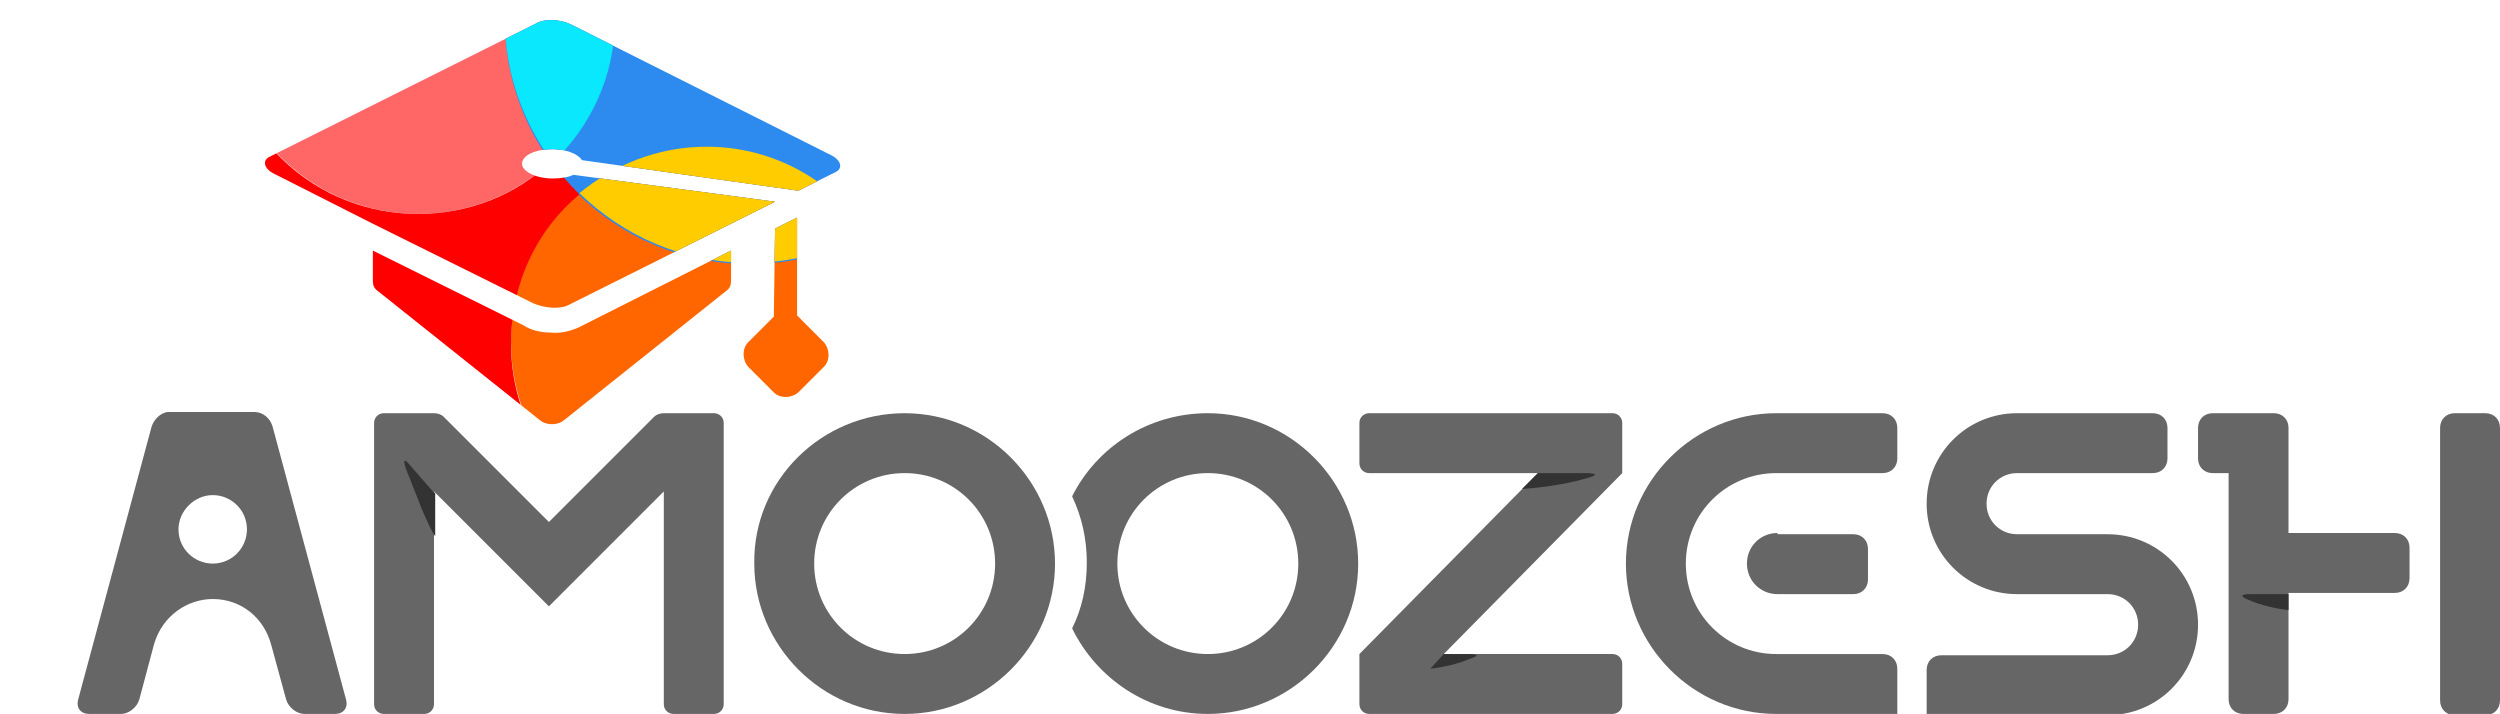 <?xml version="1.0" encoding="utf-8"?>
<!-- Generator: Adobe Illustrator 19.0.0, SVG Export Plug-In . SVG Version: 6.00 Build 0)  -->
<svg version="1.1" id="Layer_1" xmlns="http://www.w3.org/2000/svg" xmlns:xlink="http://www.w3.org/1999/xlink" x="0px" y="0px"
	 viewBox="0 0 204.5 58.4" style="enable-background:new 0 0 204.5 58.4;" xml:space="preserve">
<style type="text/css">
	.st0{clip-path:url(#SVGID_2_);fill-rule:evenodd;clip-rule:evenodd;fill:#FF6666;}
	.st1{clip-path:url(#SVGID_2_);fill-rule:evenodd;clip-rule:evenodd;fill:#FF6600;}
	.st2{clip-path:url(#SVGID_2_);fill-rule:evenodd;clip-rule:evenodd;fill:#2D8BEF;}
	.st3{clip-path:url(#SVGID_2_);fill-rule:evenodd;clip-rule:evenodd;fill:#FF0000;}
	.st4{clip-path:url(#SVGID_2_);fill-rule:evenodd;clip-rule:evenodd;fill:#09E8FC;}
	.st5{clip-path:url(#SVGID_2_);fill-rule:evenodd;clip-rule:evenodd;fill:#FFCC00;}
	.st6{fill-rule:evenodd;clip-rule:evenodd;fill:#666666;}
	.st7{fill-rule:evenodd;clip-rule:evenodd;fill:#333333;}
</style>
<g>
	<g>
		<defs>
			<path id="SVGID_1_" d="M43.9,1.9L22.1,12.8c-0.7,0.3-0.5,1,0.3,1.4l8.1,4.1l13.1,6.5c0.9,0.4,2.1,0.5,2.8,0.2l13.4-6.7l3.6-1.8
				l-16.5-2.2c-0.4,0.2-1,0.3-1.7,0.3c-1.4,0-2.5-0.6-2.5-1.2c0-0.7,1.1-1.2,2.5-1.2c1.1,0,2.1,0.4,2.4,0.9l17.7,2.5l0,0l3-1.5
				c0.7-0.3,0.5-1-0.3-1.4L46.7,2C45.9,1.6,44.6,1.5,43.9,1.9L43.9,1.9z M30.5,20.5V23c0,0.3,0.1,0.6,0.4,0.8l13.3,10.6
				c0.5,0.4,1.4,0.4,1.9,0l13.3-10.6c0.3-0.2,0.4-0.5,0.4-0.8v-2.5l-12.5,6.3c-0.7,0.3-1.5,0.5-2.3,0.4c-0.8,0-1.6-0.2-2.2-0.6
				L30.5,20.5L30.5,20.5z M63.3,25.9L61.2,28c-0.5,0.5-0.5,1.4,0,2l2.1,2.1c0.5,0.5,1.4,0.5,2,0l2.1-2.1c0.5-0.5,0.5-1.4,0-2
				l-2.1-2.1c0,0-0.1-0.1-0.1-0.1v-8l-1.8,0.9L63.3,25.9C63.3,25.8,63.3,25.8,63.3,25.9L63.3,25.9z"/>
		</defs>
		<clipPath id="SVGID_2_">
			<use xlink:href="#SVGID_1_"  style="overflow:visible;"/>
		</clipPath>
		<path class="st0" d="M34.2-14.5c8.9,0,16,7.2,16,16c0,8.9-7.2,16-16,16s-16-7.2-16-16C18.2-7.3,25.4-14.5,34.2-14.5L34.2-14.5z"/>
		<path class="st1" d="M57.8,12c8.9,0,16,7.2,16,16c0,8.9-7.2,16-16,16c-8.9,0-16-7.2-16-16C41.7,19.2,48.9,12,57.8,12L57.8,12z"/>
		<path class="st2" d="M61.3-18.4c11,0,20,8.9,20,20s-8.9,20-20,20c-11,0-20-8.9-20-20S50.3-18.4,61.3-18.4L61.3-18.4z"/>
		<path class="st3" d="M47.4,15.9c-3.5,2.9-5.6,7.3-5.6,12.2c0,3.7,1.2,7,3.3,9.7c-3.6,3.5-8.5,5.6-13.9,5.6c-11,0-20-8.9-20-20
			c0-6.6,3.2-12.4,8.1-16.1c2.3,6,8.1,10.2,14.9,10.2c4.2,0,8.1-1.6,10.9-4.3C45.8,14.2,46.6,15.1,47.4,15.9L47.4,15.9z"/>
		<path class="st4" d="M45.2-10.2c3.2,2.9,5.1,7.1,5.1,11.8c0,4.6-2,8.8-5.1,11.7C42.8,10,41.3,6,41.3,1.6
			C41.3-2.8,42.8-6.9,45.2-10.2L45.2-10.2z"/>
		<path class="st5" d="M57.8,12c5.5,0,10.3,2.8,13.2,7c-2.9,1.6-6.2,2.5-9.7,2.5c-5.4,0-10.3-2.2-13.9-5.7
			C50.2,13.5,53.8,12,57.8,12L57.8,12z"/>
	</g>
	<path class="st6" d="M172.4,33.8H165c-4.1,0-7.4,3.3-7.4,7.4c0,4.1,3.3,7.4,7.4,7.4h7.4c1.4,0,2.5,1.1,2.5,2.5s-1.1,2.5-2.5,2.5
		H165h-6.2c-0.7,0-1.2,0.5-1.2,1.2v3.7h7.4h7.4c4.1,0,7.4-3.3,7.4-7.4c0-4.1-3.3-7.4-7.4-7.4H165c-1.4,0-2.5-1.1-2.5-2.5
		c0-1.4,1.1-2.5,2.5-2.5h7.4h3.7c0.7,0,1.2-0.5,1.2-1.2V35c0-0.7-0.5-1.2-1.2-1.2H172.4L172.4,33.8z"/>
	<path class="st6" d="M145.3,58.4c-6.8,0-12.3-5.6-12.3-12.3l0,0c0-6.8,5.6-12.3,12.3-12.3h8.7c0.7,0,1.2,0.5,1.2,1.2v2.5
		c0,0.7-0.5,1.2-1.2,1.2h-8.7c-4.1,0-7.4,3.3-7.4,7.4l0,0c0,4.1,3.3,7.4,7.4,7.4h8.7c0.7,0,1.2,0.5,1.2,1.2v3.7H145.3L145.3,58.4z
		 M145.4,43.6c-1.4,0-2.5,1.1-2.5,2.5l0,0c0,1.4,1.1,2.5,2.5,2.5h2.5h3.7c0.7,0,1.2-0.5,1.2-1.2v-2.5c0-0.7-0.5-1.2-1.2-1.2h-3.7
		H145.4L145.4,43.6z M145.3,53.5L145.3,53.5L145.3,53.5z"/>
	<path class="st6" d="M74,33.8L74,33.8c6.8,0,12.3,5.6,12.3,12.3l0,0c0,6.8-5.6,12.3-12.3,12.3l0,0c-6.8,0-12.3-5.6-12.3-12.3l0,0
		C61.6,39.3,67.2,33.8,74,33.8L74,33.8z M74,38.7L74,38.7c4.1,0,7.4,3.3,7.4,7.4l0,0c0,4.1-3.3,7.4-7.4,7.4l0,0
		c-4.1,0-7.4-3.3-7.4-7.4l0,0C66.6,42,69.9,38.7,74,38.7L74,38.7z"/>
	<path class="st6" d="M130.3,58.4h-16.7v0H112c-0.5,0-0.8-0.4-0.8-0.8v-4.1l0,0h0l14.6-14.8h-12.2h0H112c-0.5,0-0.8-0.4-0.8-0.8
		v-3.3c0-0.5,0.4-0.8,0.8-0.8h1.6v0h16.7v0h1.6c0.5,0,0.8,0.4,0.8,0.8v4.1l0,0l-14.6,14.8h12.2h1.6c0.5,0,0.8,0.4,0.8,0.8v3.3
		c0,0.5-0.4,0.8-0.8,0.8L130.3,58.4L130.3,58.4L130.3,58.4z"/>
	<path class="st6" d="M186,33.8h-1.3h-1.3H181c-0.7,0-1.2,0.5-1.2,1.2v2.5c0,0.7,0.5,1.2,1.2,1.2h1.3v18.5c0,0.7,0.5,1.2,1.2,1.2
		h2.5c0.7,0,1.2-0.5,1.2-1.2v-8.7h8.7c0.7,0,1.2-0.5,1.2-1.2v-2.5c0-0.7-0.5-1.2-1.2-1.2h-8.7V35C187.2,34.3,186.7,33.8,186,33.8
		L186,33.8z M203.3,33.8h-2.5c-0.7,0-1.2,0.5-1.2,1.2v22.3c0,0.7,0.5,1.2,1.2,1.2h2.5c0.7,0,1.2-0.5,1.2-1.2V35
		C204.5,34.3,204,33.8,203.3,33.8L203.3,33.8z"/>
	<path class="st6" d="M23.4,57.2l-1.2-4.4c-0.6-2.3-2.5-3.8-4.8-3.8c-2,0-4.1,1.3-4.8,3.7l-1.2,4.5c-0.2,0.7-0.9,1.2-1.5,1.2H7.3
		c-0.7,0-1.1-0.5-0.9-1.2l6-22.3c0.2-0.6,0.7-1.1,1.3-1.2l0.2,0c2.3,0,4.6,0,6.9,0c0.7,0,1.3,0.5,1.5,1.2l6,22.3
		c0.2,0.7-0.2,1.2-0.9,1.2h-2.5C24.3,58.4,23.6,57.9,23.4,57.2L23.4,57.2z M17.4,40.5c1.5,0,2.8,1.2,2.8,2.8c0,1.5-1.2,2.8-2.8,2.8
		c-1.5,0-2.8-1.2-2.8-2.8C14.6,41.8,15.9,40.5,17.4,40.5L17.4,40.5z"/>
	<path class="st6" d="M59.2,56V36.2h0v-1.6c0-0.5-0.4-0.8-0.8-0.8h-4.1h0h0v0l0,0c-0.3,0-0.6,0.1-0.8,0.3l-8.6,8.6l-8.6-8.6
		c-0.2-0.2-0.5-0.3-0.8-0.3l0,0v0h0h0h-4.1c-0.5,0-0.8,0.4-0.8,0.8v1.6h0V56h0v1.6c0,0.5,0.4,0.8,0.8,0.8h3.3c0.5,0,0.8-0.4,0.8-0.8
		V56V40.7v-0.5l9.4,9.4l9.4-9.4v0.5V56v1.6c0,0.5,0.4,0.8,0.8,0.8h3.3c0.5,0,0.8-0.4,0.8-0.8L59.2,56L59.2,56L59.2,56z"/>
	<path class="st6" d="M98.8,33.8L98.8,33.8c6.8,0,12.3,5.6,12.3,12.3l0,0c0,6.8-5.6,12.3-12.3,12.3l0,0c-4.9,0-9.1-2.9-11.1-7
		c0.8-1.6,1.2-3.4,1.2-5.4l0,0c0-1.9-0.4-3.7-1.2-5.4C89.7,36.6,93.9,33.8,98.8,33.8L98.8,33.8z M98.8,38.7L98.8,38.7
		c4.1,0,7.4,3.3,7.4,7.4l0,0c0,4.1-3.3,7.4-7.4,7.4l0,0c-4.1,0-7.4-3.3-7.4-7.4l0,0C91.4,42,94.7,38.7,98.8,38.7L98.8,38.7z"/>
	<path class="st7" d="M35.5,40.3l-2.1-2.4c-0.3-0.4-0.5-0.3-0.1,0.7c0.3,0.7,0.5,1.3,0.8,2c0.5,1.4,1.5,3.5,1.5,3.2V40.3L35.5,40.3z
		"/>
	<path class="st7" d="M187.2,48.6H184c-0.5,0-1,0.1,0,0.5c0.9,0.4,2.2,0.7,3.2,0.8V48.6L187.2,48.6z"/>
	<path class="st7" d="M125.8,38.7h3.8c0.8,0,1.5,0.1-0.1,0.5c-1.4,0.4-3.4,0.7-5,0.8L125.8,38.7L125.8,38.7z"/>
	<path class="st7" d="M118.1,53.5h2.1c0.5,0,1,0.1,0,0.4c-0.9,0.4-2.2,0.7-3.2,0.8L118.1,53.5L118.1,53.5z"/>
</g>
</svg>
